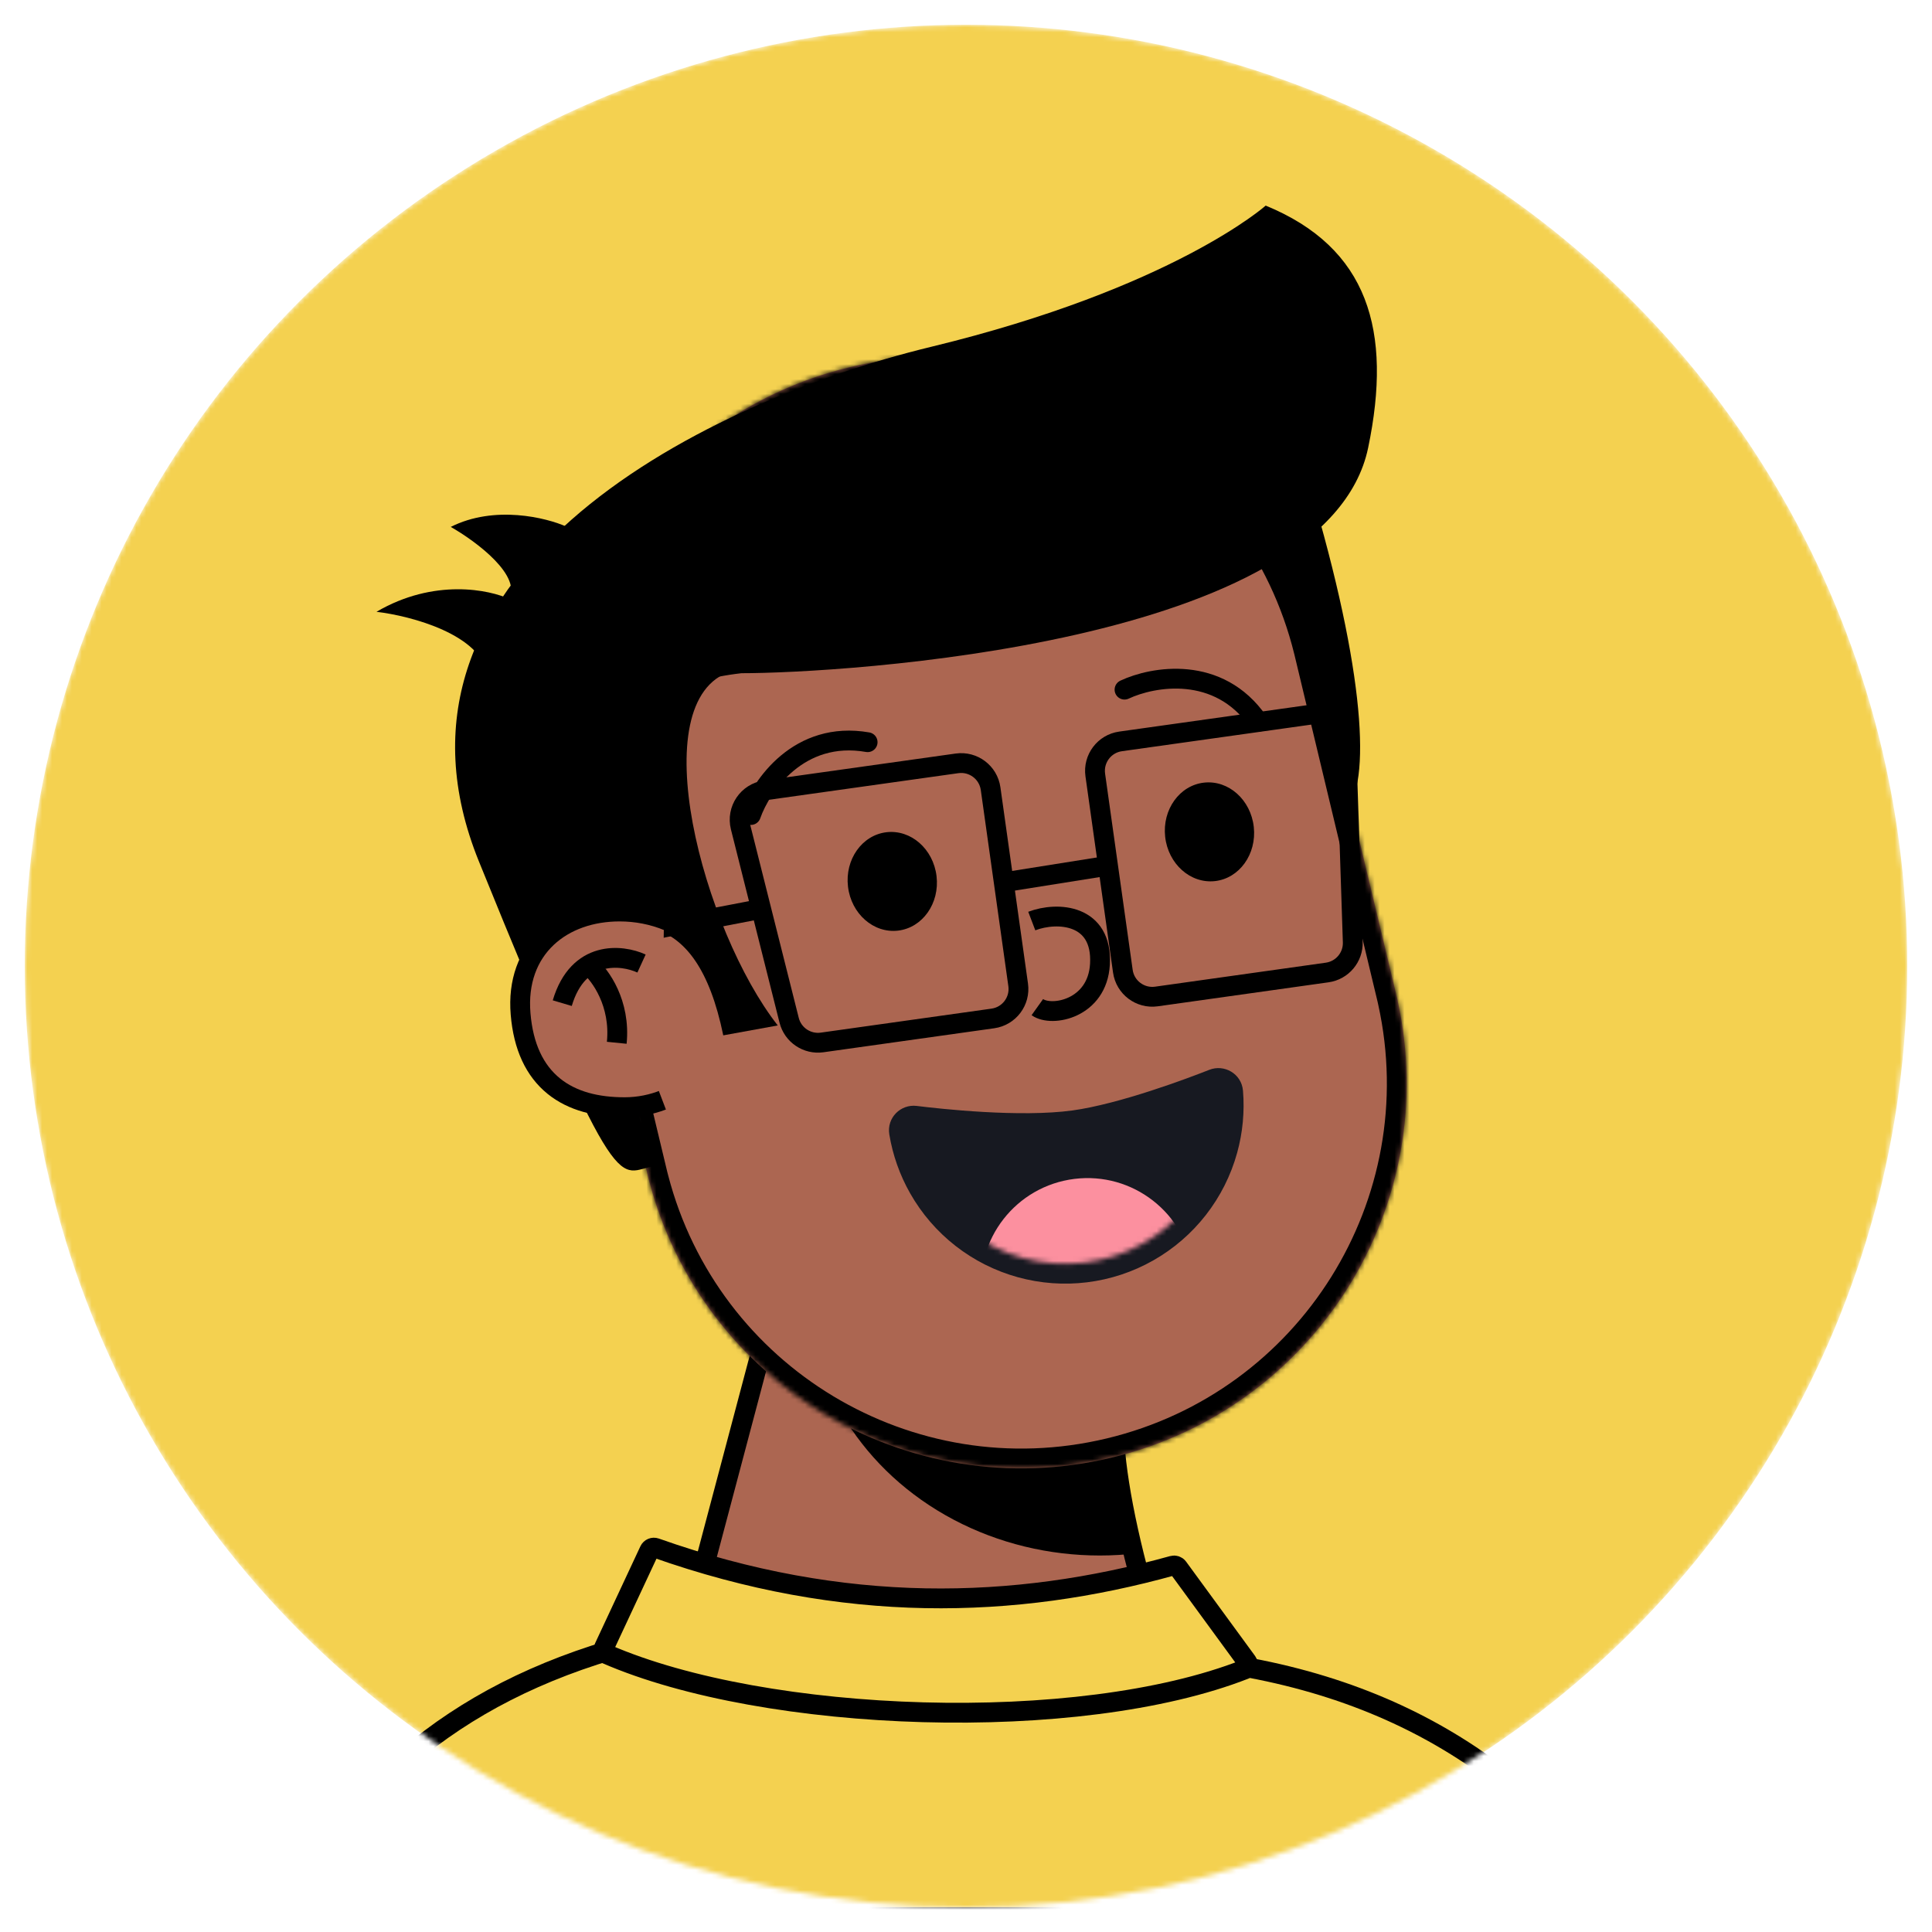 <svg width="390" height="390" viewBox="0 0 390 390" fill="none" xmlns="http://www.w3.org/2000/svg">
<g filter="url(#filter0_d)">
<mask id="mask0" mask-type="alpha" maskUnits="userSpaceOnUse" x="5" y="4" width="380" height="380">
<circle cx="195" cy="194" r="190" fill="#FFEDEF"/>
</mask>
<g mask="url(#mask0)">
<circle cx="195" cy="194" r="190" fill="#F4D150"/>
<g clip-path="url(#clip0)">
<path d="M252 368.5C237.6 348.5 226.333 309.834 225 290.5L156.5 261L128 368.5H252Z" fill="#AC6651" stroke="black" stroke-width="4"/>
<mask id="mask1" mask-type="alpha" maskUnits="userSpaceOnUse" x="128" y="261" width="124" height="118">
<path d="M252 378.5C237.6 358.5 226.333 309.834 225 290.5L156.5 261L128 378.5H252Z" fill="#AC6651"/>
</mask>
<g mask="url(#mask1)">
<g style="mix-blend-mode:multiply">
<ellipse cx="222" cy="259" rx="59" ry="54" fill="black"/>
</g>
</g>
<mask id="path-6-inside-1" fill="white">
<path fill-rule="evenodd" clip-rule="evenodd" d="M281.886 199.917C281.859 199.801 281.831 199.685 281.803 199.569C281.776 199.454 281.748 199.338 281.719 199.222L265.323 130.786C265.306 130.718 265.29 130.65 265.274 130.582C265.258 130.514 265.242 130.446 265.225 130.379L265.152 130.075L265.151 130.076C254.933 88.631 213.156 63.147 171.582 73.108C130.008 83.069 104.315 124.717 113.988 166.293L113.986 166.293L130.978 237.211L130.992 237.208C141.594 278.112 183.062 303.149 224.329 293.261C265.597 283.374 291.216 242.264 282.131 200.996L282.144 200.993L281.886 199.917Z"/>
</mask>
<path fill-rule="evenodd" clip-rule="evenodd" d="M281.886 199.917C281.859 199.801 281.831 199.685 281.803 199.569C281.776 199.454 281.748 199.338 281.719 199.222L265.323 130.786C265.306 130.718 265.29 130.65 265.274 130.582C265.258 130.514 265.242 130.446 265.225 130.379L265.152 130.075L265.151 130.076C254.933 88.631 213.156 63.147 171.582 73.108C130.008 83.069 104.315 124.717 113.988 166.293L113.986 166.293L130.978 237.211L130.992 237.208C141.594 278.112 183.062 303.149 224.329 293.261C265.597 283.374 291.216 242.264 282.131 200.996L282.144 200.993L281.886 199.917Z" fill="#AC6651"/>
<path d="M281.886 199.917L277.992 200.831L277.994 200.84L277.996 200.849L281.886 199.917ZM281.719 199.222L277.83 200.154L277.832 200.163L277.834 200.172L281.719 199.222ZM265.323 130.786L261.43 131.708L261.433 131.718L265.323 130.786ZM265.225 130.379L261.335 131.311L261.338 131.321L265.225 130.379ZM265.152 130.075L269.042 129.143L268.111 125.255L264.222 126.185L265.152 130.075ZM265.151 130.076L261.267 131.033L262.218 134.89L266.081 133.966L265.151 130.076ZM171.582 73.108L170.65 69.218L171.582 73.108ZM113.988 166.293L114.922 170.182L118.784 169.255L117.884 165.386L113.988 166.293ZM113.986 166.293L113.052 162.404L109.165 163.337L110.096 167.225L113.986 166.293ZM130.978 237.211L127.088 238.143L128.02 242.035L131.911 241.101L130.978 237.211ZM130.992 237.208L134.864 236.204L133.878 232.401L130.058 233.318L130.992 237.208ZM224.329 293.261L223.397 289.371H223.397L224.329 293.261ZM282.131 200.996L281.2 197.106L277.381 198.021L278.225 201.856L282.131 200.996ZM282.144 200.993L283.075 204.883L286.966 203.951L286.034 200.061L282.144 200.993ZM285.78 199.002C285.751 198.881 285.722 198.759 285.693 198.637L277.914 200.502C277.94 200.611 277.966 200.721 277.992 200.831L285.78 199.002ZM285.693 198.637C285.664 198.516 285.635 198.395 285.605 198.273L277.834 200.172C277.861 200.281 277.887 200.391 277.914 200.502L285.693 198.637ZM261.433 131.718L277.83 200.154L285.609 198.29L269.212 129.854L261.433 131.718ZM269.215 129.863C269.198 129.793 269.181 129.722 269.164 129.65L261.384 131.514C261.4 131.578 261.415 131.643 261.43 131.708L269.215 129.863ZM269.164 129.65C269.147 129.579 269.13 129.508 269.113 129.436L261.338 131.321C261.353 131.385 261.369 131.449 261.384 131.514L269.164 129.65ZM261.262 131.007L261.335 131.311L269.115 129.447L269.042 129.143L261.262 131.007ZM266.081 133.966L266.083 133.966L264.222 126.185L264.221 126.185L266.081 133.966ZM269.035 129.118C258.291 85.54 214.364 58.745 170.65 69.218L172.514 76.998C211.949 67.55 251.575 91.722 261.267 131.033L269.035 129.118ZM170.65 69.218C126.936 79.692 99.922 123.484 110.092 167.199L117.884 165.386C108.709 125.951 133.08 86.446 172.514 76.998L170.65 69.218ZM114.92 170.183L114.922 170.182L113.054 162.403L113.052 162.404L114.92 170.183ZM134.868 236.279L117.876 165.361L110.096 167.225L127.088 238.143L134.868 236.279ZM130.058 233.318L130.044 233.322L131.911 241.101L131.925 241.097L130.058 233.318ZM127.12 238.211C138.268 281.223 181.869 307.548 225.261 297.151L223.397 289.371C184.254 298.75 144.92 275.002 134.864 236.204L127.12 238.211ZM225.261 297.151C268.653 286.755 295.591 243.53 286.038 200.136L278.225 201.856C286.842 240.999 262.541 279.993 223.397 289.371L225.261 297.151ZM281.212 197.103L281.2 197.106L283.063 204.886L283.075 204.883L281.212 197.103ZM277.996 200.849L278.254 201.925L286.034 200.061L285.776 198.985L277.996 200.849Z" fill="black" mask="url(#path-6-inside-1)"/>
</g>
<path d="M227 138.214C232.667 135.548 246 133.114 254 144.714" stroke="black" stroke-width="4" stroke-linecap="round"/>
<path d="M151.579 163.521C153.65 157.61 161.261 146.396 175.142 148.822" stroke="black" stroke-width="4" stroke-linecap="round"/>
<path d="M276.177 89.397C267.855 129.294 169.499 134.896 149.677 134.896C97.655 140.823 122.625 203.262 132.177 234.396C124.677 235.396 125.677 244.396 96.677 172.896C73.477 115.696 139.183 80.834 187.999 68.999C236.815 57.165 255.499 40.502 255.499 40.502C276.177 49 281.116 65.719 276.177 89.397Z" fill="black"/>
<path d="M271.134 162.947L255.316 109.507L265.354 100.364C276.109 137.452 276.601 158.988 271.134 162.947Z" fill="black"/>
<path d="M146 208C140.4 180.8 126.333 185.667 117 187L107 143L147.584 134.506C148.336 134.266 149.141 134.095 150 134L147.584 134.506C129.433 140.299 141.956 186.796 157 206L146 208Z" fill="black"/>
<path d="M90.989 105.363C99.834 100.909 110.281 103.487 114.398 105.333L102.627 120.213C105.663 115.357 96.133 108.29 90.989 105.363Z" fill="black"/>
<path d="M76 122.5C87.6 115.7 98.833 118 103 120L98.5 135.5C97.3 127.1 83 123.333 76 122.5Z" fill="black"/>
<path d="M208.277 184.926C213.497 182.94 222.601 183.54 222.04 193.639C221.542 202.615 212.333 204.397 209.4 202.304" stroke="black" stroke-width="4"/>
<path d="M235.552 333.449L235.692 333.481L235.836 333.493C281.961 337.297 309.62 357.785 329.694 386H56.374C72.674 356.658 95.858 337.982 133.445 329.412C149.458 325.761 168.113 323.939 190 323.939C199.456 323.939 206.814 325.382 213.796 327.285C216.383 327.99 218.983 328.78 221.643 329.589C226.045 330.927 230.611 332.314 235.552 333.449Z" fill="#F4D150" stroke="black" stroke-width="4"/>
<path d="M121.931 331.581L131.084 311.984C131.302 311.516 131.846 311.293 132.333 311.465C170.259 324.89 204.762 323.945 236.736 315.044C237.139 314.932 237.569 315.081 237.815 315.418L251.747 334.47C252.13 334.994 251.935 335.732 251.331 335.97C217.724 349.166 154.663 346.923 122.415 332.904C121.904 332.681 121.694 332.086 121.931 331.581Z" fill="#F4D150" stroke="black" stroke-width="4"/>
<path d="M153.5 182.5L119 189.125" stroke="black" stroke-width="4" stroke-linecap="round"/>
<path d="M149.488 165.939C148.618 162.48 150.94 159.031 154.472 158.534L193.188 153.093C196.47 152.632 199.504 154.918 199.965 158.2L205.532 197.81C205.993 201.092 203.707 204.126 200.425 204.587L165.953 209.432C162.916 209.859 160.047 207.927 159.299 204.954L149.488 165.939Z" stroke="black" stroke-width="4"/>
<path d="M271.751 148.964C271.634 145.399 268.451 142.723 264.919 143.22L226.203 148.661C222.921 149.122 220.635 152.156 221.096 155.437L226.663 195.048C227.124 198.33 230.158 200.616 233.44 200.155L267.912 195.31C270.949 194.883 273.175 192.236 273.074 189.171L271.751 148.964Z" stroke="black" stroke-width="4"/>
<path d="M202.5 177.125L224.5 173.625" stroke="black" stroke-width="4"/>
<ellipse cx="180.117" cy="176.927" rx="9" ry="10" transform="rotate(-6.776 180.117 176.927)" fill="black"/>
<ellipse cx="244.149" cy="166.923" rx="9" ry="10" transform="rotate(-6.276 244.149 166.923)" fill="black"/>
<path d="M132.5 186.176C130.17 185.408 127.655 185 125.08 185C114.587 185 106.08 191.5 107.08 203.5C108.122 216 115.587 220.5 126.08 220.5C127.248 220.5 128.391 220.397 129.5 220.201C130.711 219.987 131.881 219.661 133 219.235" stroke="black" stroke-width="8"/>
<path d="M133.5 219.036C131.22 219.979 128.713 220.5 126.08 220.5C115.587 220.5 108.122 216 107.08 203.5C106.08 191.5 114.587 185 125.08 185C128.217 185 131.267 185.606 134 186.73L133.5 219.036Z" fill="#AC6651"/>
<path d="M129.5 193.5C125.5 191.667 116.7 190.7 113.5 201.5" stroke="black" stroke-width="4"/>
<path d="M119 194C121.167 195.833 125.3 201.5 124.5 209.5" stroke="black" stroke-width="4"/>
<path d="M248.92 219.331C248.75 217.263 246.636 216.112 244.845 216.818C240.616 218.484 226.627 223.783 216.763 225.14C205.94 226.629 189.55 224.821 184.806 224.232C182.877 223.992 181.157 225.65 181.49 227.665C182.142 231.608 183.484 235.409 185.459 238.891C187.661 242.775 190.606 246.188 194.127 248.933C197.648 251.679 201.676 253.704 205.979 254.893C210.283 256.083 214.779 256.413 219.21 255.864C223.641 255.316 227.921 253.901 231.805 251.698C235.689 249.496 239.101 246.55 241.847 243.029C244.593 239.508 246.618 235.481 247.807 231.178C248.873 227.321 249.248 223.311 248.92 219.331Z" fill="#171921" stroke="#171921" stroke-width="4"/>
<mask id="mask2" mask-type="alpha" maskUnits="userSpaceOnUse" x="183" y="218" width="65" height="37">
<path d="M246.793 218.193C247.309 222.363 246.999 226.594 245.879 230.645C244.76 234.695 242.854 238.486 240.27 241.8C237.686 245.113 234.474 247.886 230.818 249.958C227.163 252.031 223.135 253.364 218.964 253.88C214.794 254.396 210.563 254.085 206.512 252.966C202.462 251.846 198.671 249.94 195.357 247.356C192.043 244.772 189.271 241.56 187.198 237.905C185.126 234.249 183.793 230.221 183.277 226.051L246.793 218.193Z" fill="#171921"/>
</mask>
<g mask="url(#mask2)">
<circle cx="219.522" cy="258.315" r="21.5" transform="rotate(-7.053 219.522 258.315)" fill="#FC909F"/>
</g>
</g>
</g>
<defs>
<filter id="filter0_d" x="0" y="0" width="390" height="390" filterUnits="userSpaceOnUse" color-interpolation-filters="sRGB">
<feFlood flood-opacity="0" result="BackgroundImageFix"/>
<feColorMatrix in="SourceAlpha" type="matrix" values="0 0 0 0 0 0 0 0 0 0 0 0 0 0 0 0 0 0 127 0"/>
<feOffset dy="1"/>
<feGaussianBlur stdDeviation="2.5"/>
<feColorMatrix type="matrix" values="0 0 0 0 0 0 0 0 0 0 0 0 0 0 0 0 0 0 0.15 0"/>
<feBlend mode="normal" in2="BackgroundImageFix" result="effect1_dropShadow"/>
<feBlend mode="normal" in="SourceGraphic" in2="effect1_dropShadow" result="shape"/>
</filter>
<clipPath id="clip0">
<rect width="200" height="320" fill="white" transform="translate(98 49)"/>
</clipPath>
</defs>
</svg>
